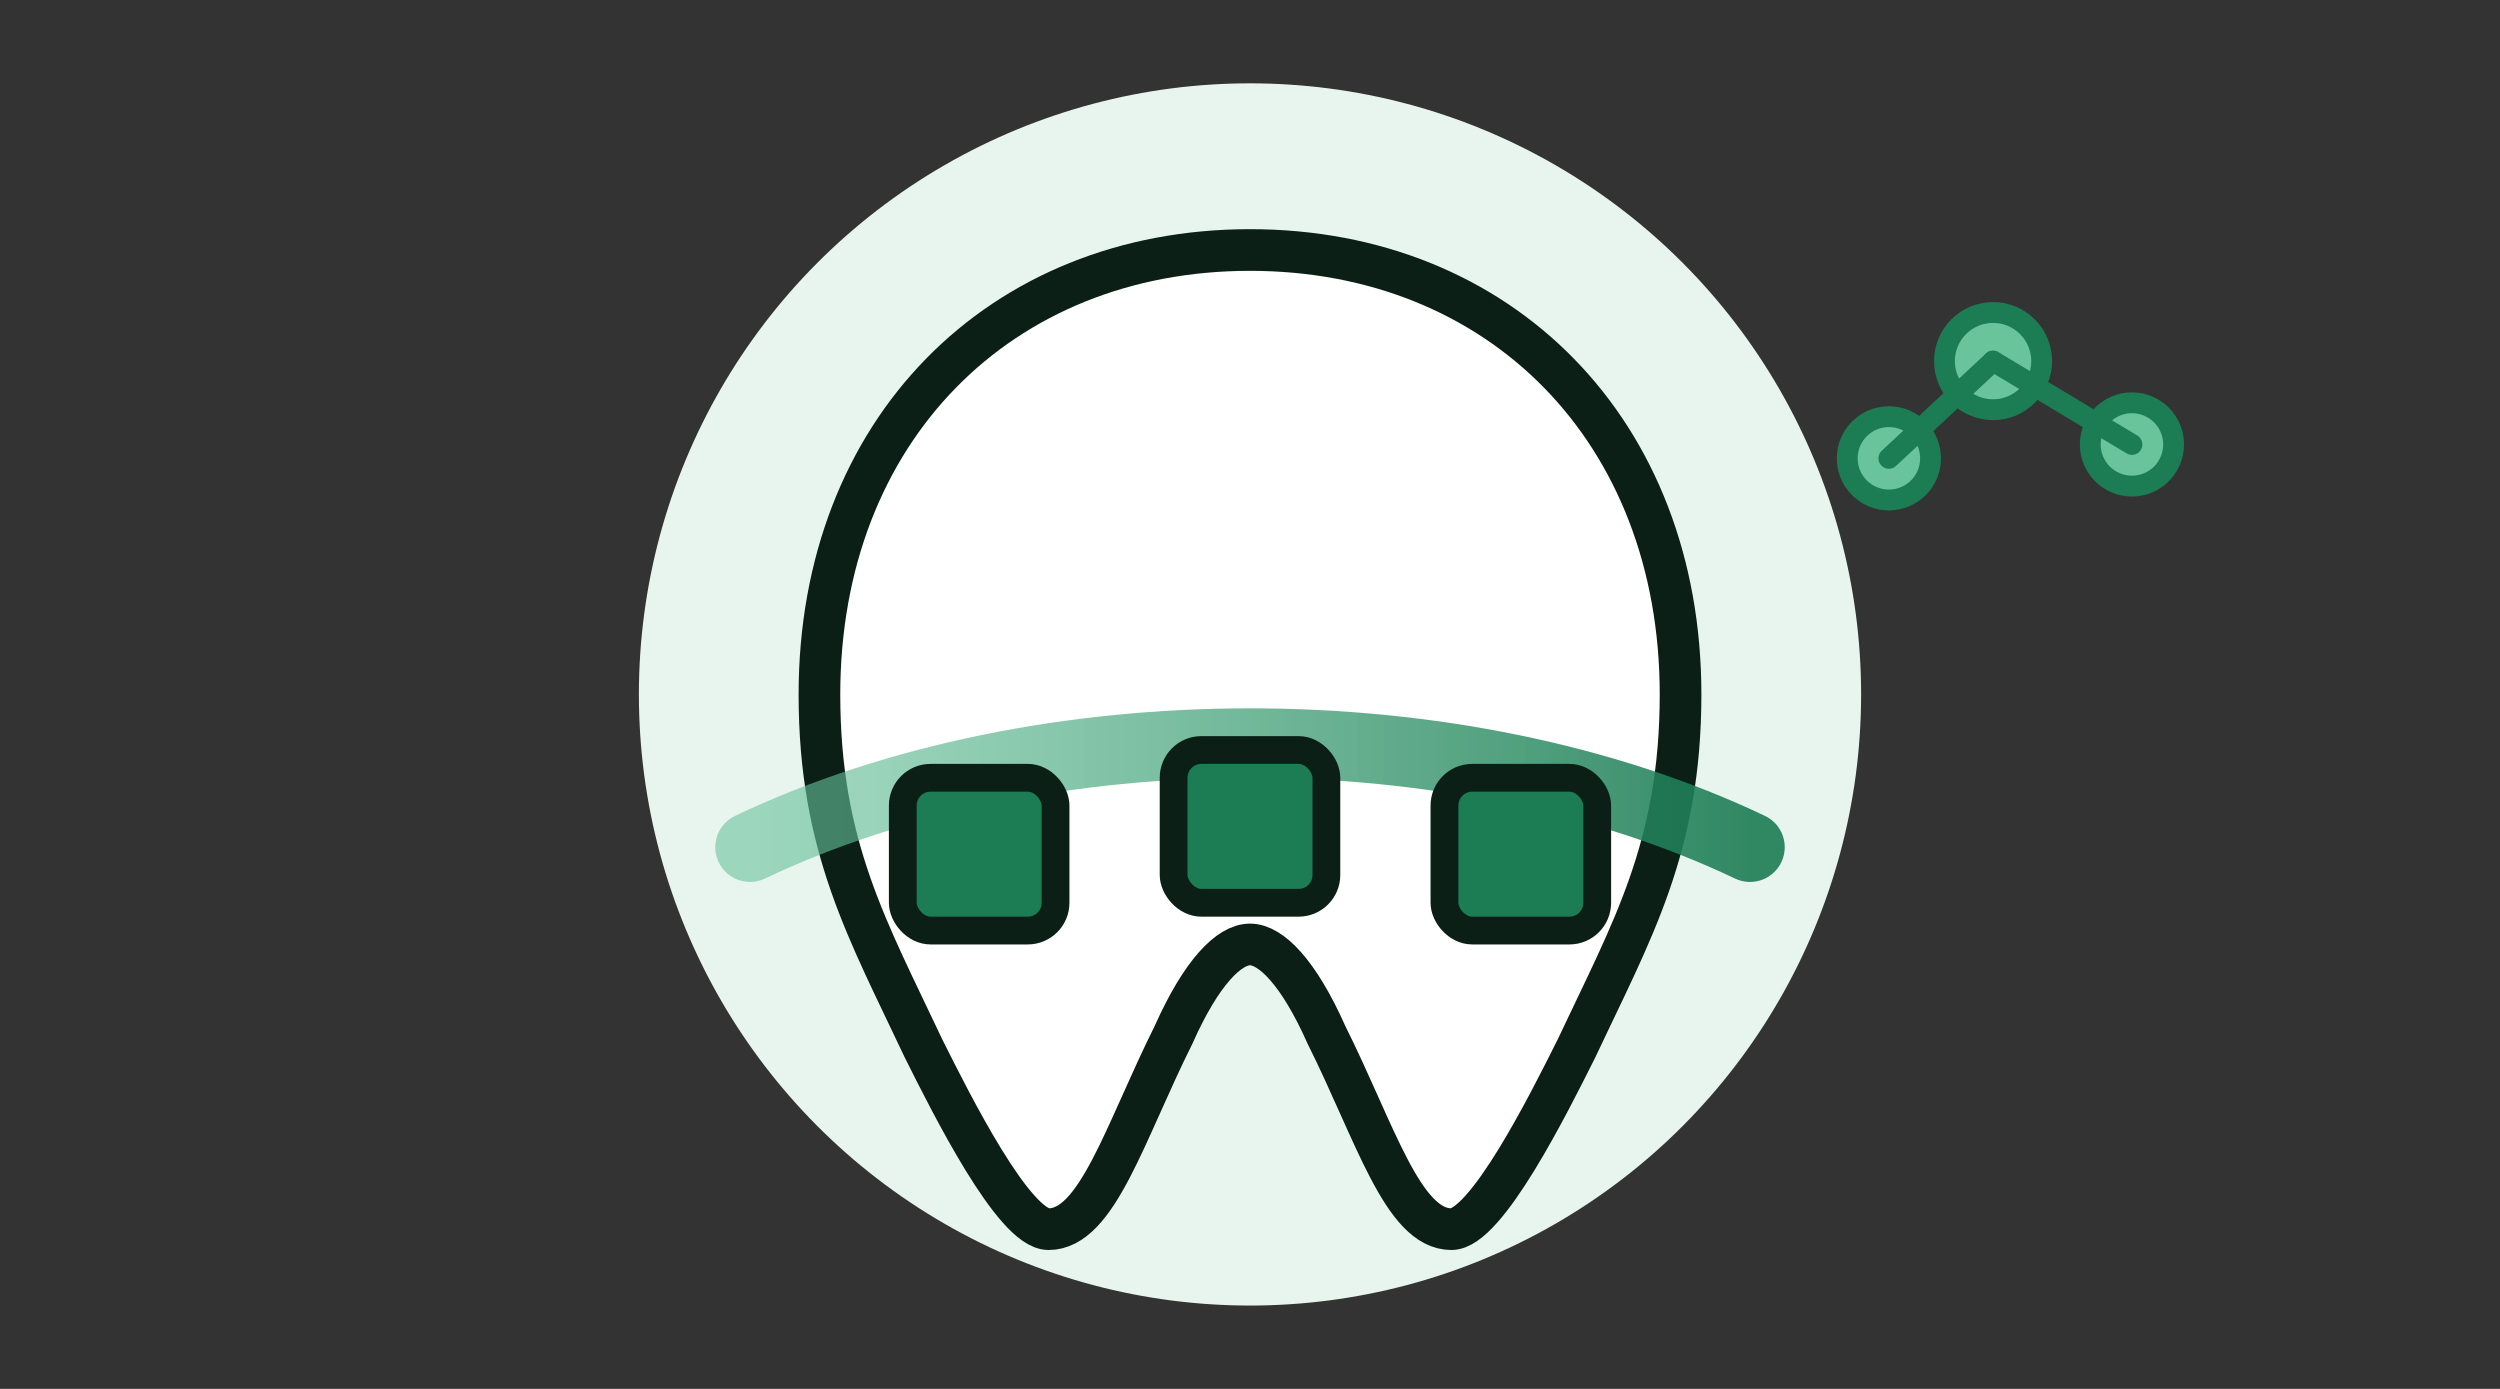 <svg xmlns="http://www.w3.org/2000/svg" viewBox="0 0 360 200">
  <rect x="0" y="0" width="360" height="200" fill="#333333" stroke="none"/>
  <!-- Palette: deep-green #0E3B2E, primary #1C7C54, accent #69C39B, line #0B1F17 -->
  <defs>
    <linearGradient id="arch" x1="0" y1="0" x2="1" y2="0">
      <stop offset="0" stop-color="#69C39B" stop-opacity=".6"/>
      <stop offset="1" stop-color="#1C7C54" stop-opacity=".9"/>
    </linearGradient>
    <filter id="soft" x="-30%" y="-30%" width="160%" height="160%">
      <feGaussianBlur stdDeviation="1.2"/>
    </filter>
  </defs>

  <!-- Subtle circular backdrop -->
  <circle cx="180" cy="100" r="88" fill="#E8F5EF"/>

  <!-- Tooth silhouette -->
  <path d="M180 36
           c 36 0 62 26 62 64
           c 0 22 -7 34 -15 51
           c -4 8 -13 26 -18 26
           c -7 0 -11 -14 -18 -28
           c -4 -9 -8 -13 -11 -13
           c -3 0 -7 4 -11 13
           c -7 14 -11 28 -18 28
           c -5 0 -14 -18 -18 -26
           c -8 -17 -15 -29 -15 -51
           c 0 -38 26 -64 62 -64 z"
        fill="#FFFFFF" stroke="#0B1F17" stroke-width="6" />

  <!-- Archwire -->
  <path d="M108 122 C150 102 210 102 252 122" fill="none" stroke="url(#arch)" stroke-width="10" stroke-linecap="round"/>

  <!-- Brackets (3) -->
  <g fill="#1C7C54" stroke="#0B1F17" stroke-width="4">
    <rect x="130" y="112" width="22" height="22" rx="4"/>
    <rect x="169" y="108" width="22" height="22" rx="4"/>
    <rect x="208" y="112" width="22" height="22" rx="4"/>
  </g>

  <!-- Tiny molecule (STEM nod) in green -->
  <g fill="#69C39B" stroke="#1C7C54" stroke-width="3" stroke-linecap="round">
    <circle cx="287" cy="52" r="7"/>
    <circle cx="307" cy="64" r="6"/>
    <circle cx="272" cy="66" r="6"/>
    <line x1="287" y1="52" x2="307" y2="64"/>
    <line x1="287" y1="52" x2="272" y2="66"/>
  </g>
</svg>
